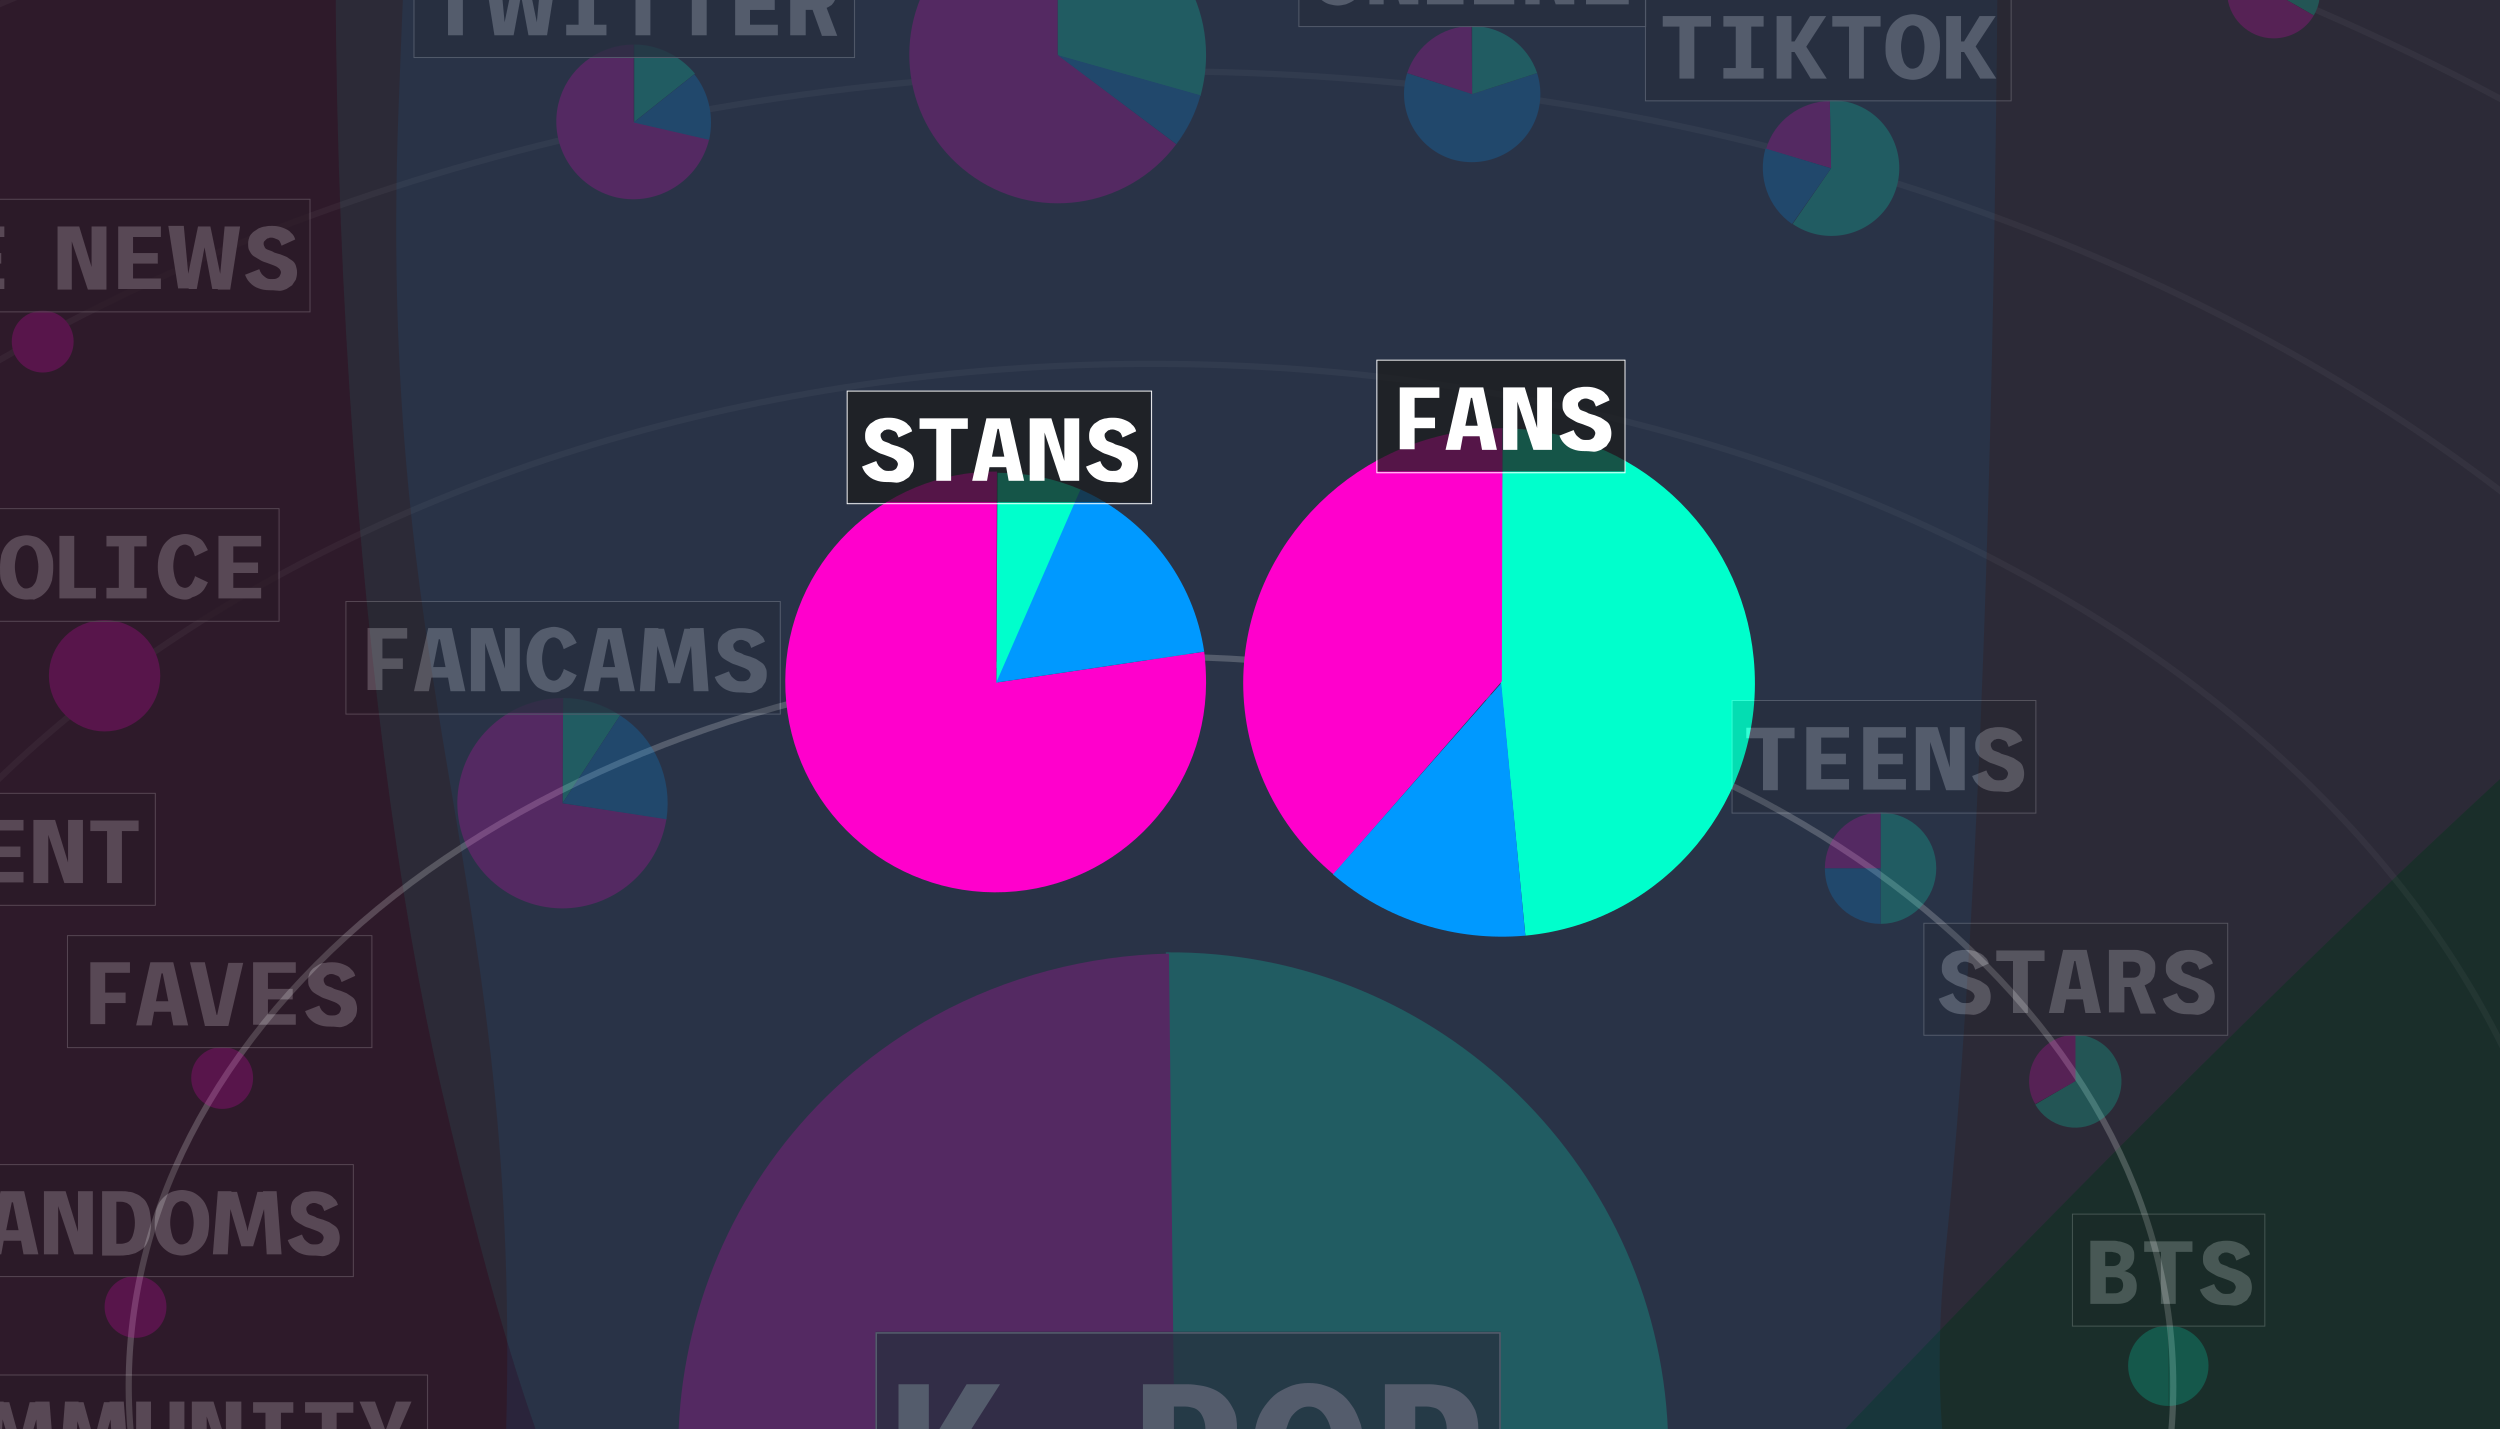 <?xml version="1.0" encoding="utf-8"?>
<!-- Generator: Adobe Illustrator 24.1.2, SVG Export Plug-In . SVG Version: 6.00 Build 0)  -->
<svg version="1.1" id="Livello_1" xmlns="http://www.w3.org/2000/svg" xmlns:xlink="http://www.w3.org/1999/xlink" x="0px" y="0px"
	 viewBox="0 0 404 231" style="enable-background:new 0 0 404 231;" xml:space="preserve">
<style type="text/css">
	.st0{clip-path:url(#SVGID_2_);}
	.st1{fill:#1C1C1C;}
	.st2{fill:#00FFCC;fill-opacity:8.000000e-02;}
	.st3{fill:#FF00CC;fill-opacity:8.000000e-02;}
	.st4{fill:#0099FF;fill-opacity:8.000000e-02;}
	.st5{opacity:0.2;}
	.st6{opacity:0.2;fill:none;stroke:#FFFFFF;enable-background:new    ;}
	.st7{fill:#00FFCC;}
	.st8{fill:#FF00CC;}
	.st9{fill:#1C1C1C;fill-opacity:0.75;}
	.st10{fill:#FFFFFF;}
	.st11{fill:none;stroke:#FFFFFF;stroke-width:0.15;}
	.st12{fill:#0099FF;}
	.st13{fill:none;stroke:#FFFFFF;stroke-width:0.25;}
</style>
<g>
	<defs>
		<rect id="SVGID_1_" width="404" height="231"/>
	</defs>
	<clipPath id="SVGID_2_">
		<use xlink:href="#SVGID_1_"  style="overflow:visible;"/>
	</clipPath>
	<g class="st0">
		<rect class="st1" width="404" height="231"/>
		<path class="st2" d="M934.5,145c11.2,102.4-63.9,189.5-101.6,239.7c-206.5,275.5-209.1,88.6-450.5,8
			c-257.5-86-278.5-77.4-311-216.5C43.6,56.7,34.9-277.5,161.9-317.3C404.9-393.3,900.6-165.8,934.5,145z"/>
		<path class="st3" d="M-530.1,150.2c-6.7,113.1,0,211.5,88.3,330.2c124.4,167.1,288.2,244.3,375.2,202.3
			c87-42,94-152.4,182.5-249.5c31-34,219.5-258.5,354.5-364.5c135-106,263-311.1-77-376C9.7-380.5-507.4-230.3-530.1,150.2z"/>
		<path class="st4" d="M238.4-308.8c-147.5-3.8-165,88.5-174,326.5c-3.8,101.2,23.2,127.4,16.5,233
			c-7.5,117.5-348.8,149-185.2,392.2C14.9,820,597.4,795.2,551.9,528.2c-39.3-230.5-254.5-159.5-237.5-326
			c10.3-101.2,8.5-269,8.5-325.5C322.9-179.8,335.9-306.2,238.4-308.8z"/>
		<g class="st5">
			<path class="st6" d="M881.5,224c0,137.1-77.8,261.2-203.6,351.1C552,665,378.1,720.6,186,720.6c-192.1,0-366-55.6-491.8-145.5
				c-125.8-89.9-203.6-214-203.6-351.1c0-137.1,77.8-261.2,203.6-351.1C-179.9-216.9-6-272.6,186-272.6
				c192.1,0,366,55.6,491.8,145.5C803.7-37.2,881.5,87,881.5,224z"/>
		</g>
		<g class="st5">
			<path class="st6" d="M815.2,224c0,124-70.4,236.3-184.2,317.6C517.1,623,359.8,673.3,186,673.3C12.3,673.3-145,623-258.9,541.6
				C-372.7,460.3-443.1,348-443.1,224c0-124,70.4-236.3,184.2-317.6C-145-174.9,12.3-225.2,186-225.2
				c173.8,0,331.1,50.3,444.9,131.6C744.8-12.3,815.2,100,815.2,224z"/>
		</g>
		<g class="st5">
			<path class="st6" d="M748.9,224c0,110.9-62.9,211.4-164.8,284.1C482.3,580.9,341.5,625.9,186,625.9s-296.2-45-398.1-117.8
				S-376.8,334.9-376.8,224c0-110.9,62.9-211.4,164.8-284.1C-110.2-132.9,30.6-177.9,186-177.9s296.2,45,398.1,117.8
				C686,12.7,748.9,113.1,748.9,224z"/>
		</g>
		<g class="st5">
			<path class="st6" d="M682.6,224c0,97.8-55.5,186.5-145.4,250.7c-89.9,64.2-214,103.9-351.2,103.9
				c-137.2,0-261.3-39.7-351.2-103.9C-255,410.5-310.5,321.9-310.5,224c0-97.8,55.5-186.5,145.4-250.7
				c89.9-64.2,214-103.9,351.2-103.9c137.2,0,261.3,39.7,351.2,103.9C627.1,37.6,682.6,126.2,682.6,224z"/>
		</g>
		<g class="st5">
			<path class="st6" d="M616.3,224c0,84.8-48.1,161.6-126,217.2c-77.9,55.6-185.5,90-304.3,90c-118.9,0-226.5-34.4-304.3-90
				c-77.9-55.6-126-132.4-126-217.2c0-84.8,48.1-161.6,126-217.2c77.9-55.6,185.5-90,304.3-90c118.9,0,226.5,34.4,304.3,90
				C568.2,62.5,616.3,139.3,616.3,224z"/>
		</g>
		<g class="st5">
			<path class="st6" d="M550.1,224c0,71.7-40.7,136.7-106.6,183.7c-65.9,47.1-156.9,76.2-257.5,76.2c-100.6,0-191.6-29.1-257.5-76.2
				C-137.3,360.7-178,295.7-178,224c0-71.7,40.7-136.7,106.6-183.7C-5.6-6.7,85.5-35.8,186-35.8c100.6,0,191.6,29.1,257.5,76.2
				C509.4,87.4,550.1,152.3,550.1,224z"/>
			<path class="st7" d="M373.9,2.5c2.1-3.6,0.8-8.2-2.7-10.2c-1.1-0.7-2.4-1-3.7-1v7.5L373.9,2.5z"/>
			<path class="st8" d="M367.4-8.8c-4.1,0-7.5,3.4-7.5,7.5c0,4.1,3.4,7.5,7.5,7.5c2.7,0,5.2-1.4,6.5-3.7l-6.5-3.7V-8.8z"/>
		</g>
		<g class="st5">
			<path class="st6" d="M483.8,224c0,58.6-33.3,111.7-87.1,150.2S268.3,436.6,186,436.6S29.3,412.7-24.6,374.3
				c-53.9-38.5-87.1-91.6-87.1-150.2c0-58.6,33.3-111.7,87.1-150.2C29.3,35.3,103.8,11.5,186,11.5s156.7,23.8,210.6,62.3
				C450.5,112.3,483.8,165.4,483.8,224z"/>
			<path class="st8" d="M6.9,60.2c2.8,0,5-2.2,5-5c0-2.8-2.2-5-5-5c-2.8,0-5,2.2-5,5C1.9,58,4.2,60.2,6.9,60.2z"/>
			<g>
				<rect x="-36.1" y="32.2" class="st9" width="86" height="18"/>
				<path class="st10" d="M-32.7,46.7V36.6h6.4v1.7h-4v3.2h3.3v1.7h-3.3v3.4H-32.7z M-16.9,46.7h-2.4l-0.4-2.2h-2.7l-0.4,2.2h-2.4
					l2.3-10.2h3.8L-16.9,46.7z M-21.2,38.3l-0.9,4.5h2l-0.9-4.5H-21.2z M-15.7,46.7V36.6h2.4v4.1h0.5l2.5-4.1h2.6l-3.5,5.4v-0.8
					l3.6,5.6h-2.6l-2.6-4.3h-0.5v4.3H-15.7z M-6.2,46.7V36.6h6.9v1.7h-4.5v2.6h4v1.7h-4V45h4.5v1.7H-6.2z M9.3,46.7V36.6h3.5
					l2.5,8.2h-0.5v-8.2h2.4v10.2h-3l-2.7-8.1h0.1v8.1H9.3z M19.1,46.7V36.6H26v1.7h-4.5v2.6h4v1.7h-4V45H26v1.7H19.1z M34.3,46.7
					l-1.3-7l-0.3-3.1H34l1.8,8.7l-0.4,1.4H34.3z M28.8,46.7l-1.6-10.2h2.5l0.8,8.6l0.2,1.5H28.8z M30.5,46.7l-0.3-1.4l1.8-8.7h1.3
					l-0.2,3.1l-1.3,7H30.5z M35.2,46.7l0.3-1.5l0.8-8.6h2.5l-1.6,10.2H35.2z M43.6,46.9c-0.7,0-1.3-0.1-1.8-0.3
					c-0.6-0.2-1-0.5-1.4-0.9c-0.4-0.4-0.6-0.8-0.8-1.3l2.3-0.9c0.1,0.3,0.2,0.5,0.4,0.8c0.2,0.2,0.4,0.4,0.7,0.6
					c0.3,0.2,0.6,0.2,0.9,0.2c0.3,0,0.6,0,0.8-0.1c0.2-0.1,0.4-0.2,0.5-0.4c0.1-0.2,0.2-0.4,0.2-0.6c0-0.2-0.1-0.3-0.2-0.5
					c-0.1-0.1-0.3-0.3-0.5-0.4c-0.2-0.1-0.4-0.2-0.7-0.3c-0.3-0.1-0.5-0.2-0.8-0.3c-0.4-0.1-0.9-0.3-1.2-0.5s-0.7-0.4-1-0.6
					c-0.3-0.2-0.5-0.5-0.7-0.9c-0.2-0.3-0.2-0.7-0.2-1.2c0-0.4,0.1-0.7,0.2-1c0.1-0.3,0.4-0.6,0.6-0.8c0.3-0.2,0.6-0.4,0.9-0.6
					c0.3-0.1,0.7-0.3,1.1-0.3c0.4-0.1,0.7-0.1,1.1-0.1c0.6,0,1.2,0.1,1.7,0.3c0.5,0.2,1,0.4,1.3,0.8c0.4,0.3,0.6,0.7,0.7,1.1l-2.2,1
					c-0.1-0.3-0.2-0.5-0.3-0.7c-0.1-0.2-0.3-0.3-0.6-0.4c-0.2-0.1-0.5-0.2-0.7-0.2c-0.2,0-0.4,0-0.5,0.1c-0.2,0-0.3,0.1-0.4,0.2
					c-0.1,0.1-0.2,0.2-0.3,0.3c-0.1,0.1-0.1,0.3-0.1,0.4c0,0.2,0.1,0.4,0.2,0.6c0.1,0.2,0.3,0.3,0.6,0.4c0.3,0.1,0.6,0.2,0.9,0.4
					c0.3,0.1,0.6,0.2,1,0.3c0.3,0.1,0.7,0.3,1,0.4c0.3,0.2,0.6,0.4,0.9,0.6c0.3,0.2,0.5,0.5,0.6,0.8c0.1,0.3,0.2,0.7,0.2,1.1
					c0,0.5-0.1,0.9-0.2,1.2c-0.2,0.3-0.4,0.6-0.6,0.9c-0.3,0.2-0.6,0.4-0.9,0.6c-0.3,0.1-0.7,0.3-1.1,0.3
					C44.3,46.9,43.9,46.9,43.6,46.9z"/>
				<rect x="-36.1" y="32.2" class="st11" width="86.2" height="18.2"/>
			</g>
			<path class="st7" d="M102.5,7.2c3.8,0,7.4,1.8,9.8,4.7l-9.8,7.8L102.5,7.2z"/>
			<path class="st8" d="M114.6,22.5c-1.6,6.7-8.3,10.9-15,9.4c-6.7-1.6-10.9-8.3-9.4-15c1.3-5.7,6.4-9.7,12.2-9.7l0,12.5L114.6,22.5
				z"/>
			<path class="st12" d="M112.2,12c2.4,3,3.2,6.9,2.4,10.6l-12.2-2.8L112.2,12z"/>
			<g>
				<rect x="66.9" y="-8.8" class="st9" width="71" height="18"/>
				<path class="st10" d="M72.4,5.7v-8.4h-2.7v-1.7h7.8v1.7h-2.7v8.4H72.4z M85.4,5.7l-1.3-7l-0.3-3.1h1.3l1.8,8.7l-0.4,1.4H85.4z
					 M79.9,5.7L78.3-4.4h2.5l0.8,8.6l0.2,1.5H79.9z M81.7,5.7l-0.3-1.4l1.8-8.7h1.3l-0.2,3.1l-1.3,7H81.7z M86.4,5.7l0.3-1.5
					l0.8-8.6H90L88.4,5.7H86.4z M91.5,5.7V4h2v-6.7h-2v-1.7H98v1.7h-2V4h2v1.7H91.5z M102.7,5.7v-8.4H100v-1.7h7.8v1.7h-2.7v8.4
					H102.7z M111.8,5.7v-8.4h-2.7v-1.7h7.8v1.7h-2.7v8.4H111.8z M118.8,5.7V-4.4h6.9v1.7h-4.5v2.6h4v1.7h-4V4h4.5v1.7H118.8z
					 M127.7,5.7V-4.4h4.1c0.3,0,0.6,0,0.9,0.1c0.3,0.1,0.6,0.1,0.9,0.3c0.3,0.1,0.6,0.3,0.8,0.5c0.2,0.2,0.4,0.5,0.6,0.8
					c0.1,0.3,0.2,0.8,0.2,1.2c0,0.5-0.1,1-0.2,1.4c-0.2,0.4-0.4,0.7-0.6,0.9c-0.3,0.2-0.6,0.4-0.9,0.5c-0.3,0.1-0.6,0.2-0.9,0.2
					c-0.3,0-0.6,0.1-0.8,0.1h-1.6v4.1H127.7z M132.8,5.7L131.1,1l2.3-0.2l1.9,5H132.8z M130.1,0h1.2c0.3,0,0.6,0,0.8-0.1
					c0.2-0.1,0.4-0.2,0.5-0.4c0.1-0.2,0.2-0.5,0.2-0.8c0-0.3-0.1-0.6-0.2-0.8c-0.1-0.2-0.3-0.3-0.6-0.4c-0.2-0.1-0.5-0.1-0.8-0.1
					h-1.2V0z"/>
				<rect x="66.9" y="-8.8" class="st11" width="71.2" height="18.1"/>
			</g>
			<path class="st12" d="M237.9,15.2l10.5-3.4c0.7,2.2,0.7,4.6,0,6.8c-1.9,5.8-8.1,8.9-13.9,7.1c-5.8-1.9-8.9-8.1-7.1-13.9
				L237.9,15.2z"/>
			<path class="st7" d="M237.9,15.2l0-11c4.7,0,9,3.1,10.5,7.6L237.9,15.2z"/>
			<path class="st8" d="M237.9,15.2l-10.5-3.4c1.5-4.5,5.7-7.6,10.4-7.6L237.9,15.2z"/>
			<g>
				<rect x="209.9" y="-13.8" class="st9" width="56" height="18"/>
				<path class="st10" d="M216.2,0.9c-0.4,0-0.9-0.1-1.3-0.2c-0.4-0.1-0.8-0.3-1.2-0.6c-0.4-0.3-0.7-0.6-1-1
					c-0.3-0.4-0.5-0.9-0.7-1.5c-0.2-0.6-0.2-1.2-0.2-2c0-0.7,0.1-1.4,0.2-2c0.2-0.6,0.4-1.1,0.7-1.5c0.3-0.4,0.6-0.7,1-1
					c0.4-0.3,0.8-0.5,1.2-0.6c0.4-0.1,0.9-0.2,1.3-0.2c0.4,0,0.9,0.1,1.3,0.2c0.4,0.1,0.8,0.3,1.2,0.6c0.4,0.3,0.7,0.6,1,1
					c0.3,0.4,0.5,0.9,0.7,1.5c0.2,0.6,0.2,1.2,0.2,2c0,0.7-0.1,1.4-0.2,2c-0.2,0.6-0.4,1.1-0.7,1.5c-0.3,0.4-0.6,0.7-1,1
					c-0.4,0.3-0.8,0.4-1.2,0.6C217,0.8,216.6,0.9,216.2,0.9z M216.2-0.9c0.2,0,0.5-0.1,0.7-0.2c0.2-0.1,0.4-0.3,0.6-0.6
					c0.2-0.3,0.3-0.6,0.4-1.1c0.1-0.4,0.2-1,0.2-1.6c0-0.6-0.1-1.1-0.2-1.6c-0.1-0.4-0.2-0.8-0.4-1.1c-0.2-0.3-0.4-0.5-0.6-0.6
					c-0.2-0.1-0.5-0.2-0.7-0.2c-0.3,0-0.5,0.1-0.7,0.2c-0.2,0.1-0.4,0.3-0.6,0.6c-0.2,0.3-0.3,0.6-0.4,1.1c-0.1,0.4-0.2,1-0.2,1.6
					c0,0.6,0.1,1.1,0.2,1.6c0.1,0.4,0.2,0.8,0.4,1.1c0.2,0.3,0.4,0.5,0.6,0.6C215.7-0.9,215.9-0.9,216.2-0.9z M221.3,0.7V-9.4h3.5
					l2.5,8.2h-0.5v-8.2h2.4V0.7h-3l-2.7-8.1h0.1v8.1H221.3z M230.6,0.7V-9.4h2.4V-1h3.5v1.7H230.6z M238.2,0.7V-1h2v-6.7h-2v-1.7
					h6.5v1.7h-2V-1h2v1.7H238.2z M246.5,0.7V-9.4h3.5l2.5,8.2h-0.5v-8.2h2.4V0.7h-3l-2.7-8.1h0.1v8.1H246.5z M256.3,0.7V-9.4h6.9
					v1.7h-4.5v2.6h4v1.7h-4V-1h4.5v1.7H256.3z"/>
				<rect x="209.9" y="-13.8" class="st11" width="56.1" height="18.1"/>
			</g>
			<path class="st7" d="M170.9-15.1c13.3,0,24,10.7,24,24c0,2.2-0.3,4.4-0.9,6.6l-23.1-6.5L170.9-15.1z"/>
			<path class="st8" d="M190.1,23.3c-8,10.6-23,12.7-33.6,4.7c-10.6-8-12.7-23-4.7-33.6c4.5-6,11.6-9.5,19.1-9.6l0,24L190.1,23.3z"
				/>
			<path class="st12" d="M194,15.4c-0.8,2.9-2.1,5.5-3.9,7.9L170.9,8.9L194,15.4z"/>
			<path class="st7" d="M295.9,27.2l-0.2-11c2.3-0.1,4.6,0.6,6.5,1.9c5,3.5,6.2,10.3,2.8,15.3c-3.5,5-10.3,6.2-15.3,2.8L295.9,27.2z
				"/>
			<path class="st8" d="M295.9,27.2l-10.5-3.1c1.3-4.6,5.6-7.7,10.3-7.8L295.9,27.2z"/>
			<path class="st12" d="M295.9,27.2l-6.3,9c-3.9-2.7-5.6-7.6-4.3-12.2L295.9,27.2z"/>
			<g>
				<rect x="265.9" y="-1.8" class="st9" width="59" height="18"/>
				<path class="st10" d="M271.4,12.7V4.3h-2.7V2.6h7.8v1.7h-2.7v8.4H271.4z M278.5,12.7V11h2V4.3h-2V2.6h6.5v1.7h-2V11h2v1.7H278.5
					z M287.1,12.7V2.6h2.4v4.1h0.5l2.5-4.1h2.6l-3.5,5.4V7.1l3.6,5.6h-2.6L290,8.4h-0.5v4.3H287.1z M298.8,12.7V4.3h-2.7V2.6h7.8
					v1.7h-2.7v8.4H298.8z M309.1,12.9c-0.4,0-0.9-0.1-1.3-0.2c-0.4-0.1-0.8-0.3-1.2-0.6c-0.4-0.3-0.7-0.6-1-1
					c-0.3-0.4-0.5-0.9-0.7-1.5c-0.2-0.6-0.2-1.2-0.2-2c0-0.7,0.1-1.4,0.2-2c0.2-0.6,0.4-1.1,0.7-1.5c0.3-0.4,0.6-0.7,1-1
					c0.4-0.3,0.8-0.5,1.2-0.6c0.4-0.1,0.9-0.2,1.3-0.2c0.4,0,0.9,0.1,1.3,0.2c0.4,0.1,0.8,0.3,1.2,0.6c0.4,0.3,0.7,0.6,1,1
					c0.3,0.4,0.5,0.9,0.7,1.5c0.2,0.6,0.2,1.2,0.2,2c0,0.7-0.1,1.4-0.2,2c-0.2,0.6-0.4,1.1-0.7,1.5c-0.3,0.4-0.6,0.7-1,1
					c-0.4,0.3-0.8,0.4-1.2,0.6C310,12.8,309.6,12.9,309.1,12.9z M309.1,11.1c0.2,0,0.5-0.1,0.7-0.2c0.2-0.1,0.4-0.3,0.6-0.6
					c0.2-0.3,0.3-0.6,0.4-1.1c0.1-0.4,0.2-1,0.2-1.6c0-0.6-0.1-1.1-0.2-1.6c-0.1-0.4-0.2-0.8-0.4-1.1c-0.2-0.3-0.4-0.5-0.6-0.6
					c-0.2-0.1-0.5-0.2-0.7-0.2c-0.3,0-0.5,0.1-0.7,0.2c-0.2,0.1-0.4,0.3-0.6,0.6c-0.2,0.3-0.3,0.6-0.4,1.1c-0.1,0.4-0.2,1-0.2,1.6
					c0,0.6,0.1,1.1,0.2,1.6c0.1,0.4,0.2,0.8,0.4,1.1c0.2,0.3,0.4,0.5,0.6,0.6C308.6,11.1,308.9,11.1,309.1,11.1z M314.5,12.7V2.6
					h2.4v4.1h0.5l2.5-4.1h2.6L319,7.9V7.1l3.6,5.6H320l-2.6-4.3h-0.5v4.3H314.5z"/>
				<rect x="265.9" y="-1.8" class="st11" width="59.1" height="18.1"/>
			</g>
		</g>
		<g class="st5">
			<path class="st6" d="M417.5,224c0,45.6-25.8,86.8-67.7,116.8c-41.9,29.9-99.8,48.4-163.7,48.4S64.2,370.7,22.3,340.8
				c-41.9-29.9-67.7-71.2-67.7-116.8c0-45.6,25.8-86.8,67.7-116.8C64.2,77.4,122.1,58.8,186,58.8s121.9,18.5,163.7,48.4
				C391.7,137.2,417.5,178.5,417.5,224z"/>
			<path class="st8" d="M16.9,118.2c5,0,9-4,9-9c0-5-4-9-9-9c-5,0-9,4-9,9C7.9,114.2,12,118.2,16.9,118.2z"/>
			<g>
				<rect x="-11.1" y="82.2" class="st9" width="56" height="18"/>
				<path class="st10" d="M-8.3,96.7V86.6h3.6c0.3,0,0.6,0,0.9,0.1c0.3,0.1,0.7,0.2,1,0.3c0.3,0.1,0.6,0.4,0.9,0.6
					c0.3,0.3,0.5,0.6,0.7,1C-1.1,89-1,89.5-1,90.1c0,0.6-0.1,1.1-0.3,1.5c-0.2,0.4-0.4,0.8-0.7,1c-0.3,0.3-0.6,0.5-0.9,0.6
					c-0.3,0.2-0.7,0.3-1,0.3c-0.3,0.1-0.6,0.1-0.9,0.1h-1.2v3H-8.3z M-5.9,92H-5c0.2,0,0.4,0,0.6-0.1c0.2-0.1,0.4-0.2,0.5-0.3
					c0.1-0.1,0.3-0.3,0.3-0.6c0.1-0.2,0.1-0.5,0.1-0.9c0-0.3,0-0.6-0.1-0.8c-0.1-0.2-0.2-0.4-0.3-0.6c-0.1-0.1-0.3-0.2-0.5-0.3
					c-0.2-0.1-0.4-0.1-0.6-0.1h-0.9V92z M4.3,96.9c-0.4,0-0.9-0.1-1.3-0.2c-0.4-0.1-0.8-0.3-1.2-0.6c-0.4-0.3-0.7-0.6-1-1
					c-0.3-0.4-0.5-0.9-0.7-1.5C0,93.1,0,92.4,0,91.7c0-0.7,0.1-1.4,0.2-2c0.2-0.6,0.4-1.1,0.7-1.5c0.3-0.4,0.6-0.7,1-1
					C2.2,87,2.6,86.8,3,86.7c0.4-0.1,0.9-0.2,1.3-0.2c0.4,0,0.9,0.1,1.3,0.2C6,86.8,6.4,87,6.7,87.3c0.4,0.3,0.7,0.6,1,1
					c0.3,0.4,0.5,0.9,0.7,1.5c0.2,0.6,0.2,1.2,0.2,2c0,0.7-0.1,1.4-0.2,2c-0.2,0.6-0.4,1.1-0.7,1.5c-0.3,0.4-0.6,0.7-1,1
					c-0.4,0.3-0.8,0.4-1.2,0.6C5.1,96.8,4.7,96.9,4.3,96.9z M4.3,95.1c0.2,0,0.5-0.1,0.7-0.2c0.2-0.1,0.4-0.3,0.6-0.6
					c0.2-0.3,0.3-0.6,0.4-1.1c0.1-0.4,0.2-1,0.2-1.6c0-0.6-0.1-1.1-0.2-1.6c-0.1-0.4-0.2-0.8-0.4-1.1c-0.2-0.3-0.4-0.5-0.6-0.6
					c-0.2-0.1-0.5-0.2-0.7-0.2c-0.3,0-0.5,0.1-0.7,0.2c-0.2,0.1-0.4,0.3-0.6,0.6c-0.2,0.3-0.3,0.6-0.4,1.1c-0.1,0.4-0.2,1-0.2,1.6
					c0,0.6,0.1,1.1,0.2,1.6c0.1,0.4,0.2,0.8,0.4,1.1c0.2,0.3,0.4,0.5,0.6,0.6C3.8,95.1,4,95.1,4.3,95.1z M9.6,96.7V86.6H12V95h3.5
					v1.7H9.6z M17.2,96.7V95h2v-6.7h-2v-1.7h6.5v1.7h-2V95h2v1.7H17.2z M29.9,96.9c-0.4,0-0.8-0.1-1.2-0.2c-0.4-0.1-0.8-0.3-1.2-0.5
					c-0.4-0.2-0.7-0.6-1-1c-0.3-0.4-0.5-0.9-0.7-1.5c-0.2-0.6-0.3-1.3-0.3-2.1s0.1-1.5,0.3-2.1c0.2-0.6,0.4-1.1,0.7-1.5
					c0.3-0.4,0.6-0.7,1-1s0.8-0.4,1.2-0.5c0.4-0.1,0.8-0.2,1.2-0.2c0.4,0,0.9,0.1,1.2,0.2c0.4,0.1,0.7,0.3,1.1,0.5s0.6,0.5,0.8,0.8
					c0.2,0.3,0.4,0.7,0.6,1.1l-2.1,1c-0.1-0.2-0.1-0.4-0.2-0.6c-0.1-0.2-0.2-0.4-0.3-0.6c-0.1-0.2-0.3-0.4-0.5-0.5
					c-0.2-0.1-0.4-0.2-0.6-0.2c-0.3,0-0.5,0.1-0.7,0.2c-0.2,0.1-0.4,0.3-0.6,0.6c-0.2,0.3-0.3,0.6-0.4,1.1c-0.1,0.4-0.2,1-0.2,1.6
					s0.1,1.1,0.2,1.6c0.1,0.4,0.3,0.8,0.4,1.1c0.2,0.3,0.4,0.5,0.6,0.6c0.2,0.1,0.5,0.2,0.7,0.2c0.2,0,0.5-0.1,0.6-0.2
					c0.2-0.1,0.3-0.3,0.5-0.5c0.1-0.2,0.2-0.4,0.3-0.6s0.2-0.4,0.2-0.6l2.1,1c-0.2,0.4-0.4,0.8-0.6,1.1c-0.2,0.3-0.5,0.6-0.8,0.8
					c-0.3,0.2-0.7,0.4-1.1,0.5C30.7,96.8,30.3,96.9,29.9,96.9z M35.3,96.7V86.6h6.9v1.7h-4.5v2.6h4v1.7h-4V95h4.5v1.7H35.3z"/>
				<rect x="-11.1" y="82.2" class="st11" width="56.2" height="18.2"/>
			</g>
			<g>
				<rect x="-73.1" y="128.2" class="st9" width="98" height="18"/>
				<path class="st10" d="M-70.4,142.7v-10.2h3.2c0.4,0,0.7,0,1.1,0.1c0.4,0,0.7,0.1,1.1,0.3c0.3,0.1,0.7,0.3,1,0.6
					c0.3,0.2,0.6,0.5,0.8,0.9c0.2,0.4,0.4,0.8,0.5,1.4c0.1,0.5,0.2,1.2,0.2,1.9c0,0.7-0.1,1.4-0.2,1.9c-0.1,0.5-0.3,1-0.5,1.4
					c-0.2,0.4-0.5,0.7-0.8,0.9c-0.3,0.2-0.6,0.4-1,0.6c-0.3,0.1-0.7,0.2-1.1,0.3c-0.4,0-0.7,0.1-1.1,0.1H-70.4z M-68,141h0.7
					c0.4,0,0.7-0.1,1-0.2c0.3-0.1,0.5-0.3,0.7-0.6c0.2-0.3,0.3-0.6,0.4-1c0.1-0.4,0.2-0.9,0.2-1.6c0-0.6-0.1-1.1-0.2-1.6
					c-0.1-0.4-0.3-0.8-0.4-1c-0.2-0.3-0.4-0.4-0.7-0.6c-0.3-0.1-0.6-0.2-1-0.2H-68V141z M-60.9,142.7v-10.2h6.9v1.7h-4.5v2.6h4v1.7
					h-4v2.4h4.5v1.7H-60.9z M-51.9,142.7v-10.2h3.6c0.3,0,0.6,0,0.9,0.1c0.3,0.1,0.7,0.2,1,0.3s0.6,0.4,0.9,0.6
					c0.3,0.3,0.5,0.6,0.7,1c0.2,0.4,0.3,0.9,0.3,1.5c0,0.6-0.1,1.1-0.3,1.5c-0.2,0.4-0.4,0.8-0.7,1c-0.3,0.3-0.6,0.5-0.9,0.6
					s-0.7,0.3-1,0.3c-0.3,0.1-0.6,0.1-0.9,0.1h-1.2v3H-51.9z M-49.5,138h0.9c0.2,0,0.4,0,0.6-0.1c0.2-0.1,0.4-0.2,0.5-0.3
					c0.1-0.1,0.3-0.3,0.3-0.6c0.1-0.2,0.1-0.5,0.1-0.9c0-0.3,0-0.6-0.1-0.8c-0.1-0.2-0.2-0.4-0.3-0.6c-0.1-0.1-0.3-0.2-0.5-0.3
					c-0.2-0.1-0.4-0.1-0.6-0.1h-0.9V138z M-35,142.7h-2.4l-0.4-2.2h-2.7l-0.4,2.2h-2.4l2.3-10.2h3.8L-35,142.7z M-39.3,134.3
					l-0.9,4.5h2l-0.9-4.5H-39.3z M-33.7,142.7v-10.2h4.1c0.3,0,0.6,0,0.9,0.1c0.3,0.1,0.6,0.1,0.9,0.3c0.3,0.1,0.6,0.3,0.8,0.5
					c0.2,0.2,0.4,0.5,0.6,0.8c0.1,0.3,0.2,0.8,0.2,1.2c0,0.5-0.1,1-0.2,1.4c-0.2,0.4-0.4,0.7-0.6,0.9c-0.3,0.2-0.6,0.4-0.9,0.5
					c-0.3,0.1-0.6,0.2-0.9,0.2c-0.3,0-0.6,0.1-0.8,0.1h-1.6v4.1H-33.7z M-28.5,142.7l-1.8-4.7l2.3-0.2l2,5H-28.5z M-31.3,137h1.2
					c0.3,0,0.6,0,0.8-0.1c0.2-0.1,0.4-0.2,0.5-0.4c0.1-0.2,0.2-0.5,0.2-0.8c0-0.3-0.1-0.6-0.2-0.8c-0.1-0.2-0.3-0.3-0.6-0.4
					c-0.2-0.1-0.5-0.1-0.8-0.1h-1.2V137z M-22.1,142.7v-8.4h-2.7v-1.7h7.8v1.7h-2.7v8.4H-22.1z M-10.8,141.4l0.5-3l1.5-5.8h1.3l0,2
					l-2,6.8H-10.8z M-15.9,142.7l0.8-10.2h2.2l-0.6,10.2H-15.9z M-11.3,141.4l-2-6.8l0-2h1.3l1.6,5.8l0.5,3H-11.3z M-7.2,142.7
					l-0.6-10.2h2.2l0.8,10.2H-7.2z M-3.1,142.7v-10.2h6.9v1.7h-4.5v2.6h4v1.7h-4v2.4h4.5v1.7H-3.1z M5.4,142.7v-10.2h3.5l2.5,8.2H11
					v-8.2h2.4v10.2h-3l-2.7-8.1h0.1v8.1H5.4z M17.3,142.7v-8.4h-2.7v-1.7h7.8v1.7h-2.7v8.4H17.3z"/>
				<rect x="-73.1" y="128.2" class="st11" width="98.2" height="18.1"/>
			</g>
		</g>
		<path class="st6" d="M351.2,224c0,32.5-18.4,61.9-48.3,83.3c-29.9,21.4-71.2,34.6-116.9,34.6s-87-13.2-116.9-34.6
			C39.3,286,20.8,256.5,20.8,224c0-32.5,18.4-61.9,48.3-83.3c29.9-21.3,71.2-34.6,116.9-34.6s87,13.2,116.9,34.6
			C332.8,162.1,351.2,191.6,351.2,224z"/>
		<g class="st5">
			<path class="st7" d="M188.4,153.9c44.2-0.4,80.5,35.1,81.2,79.5c0.1,10.5-1.8,21-5.7,30.8l-74.4-30L188.4,153.9z"/>
			<path class="st8" d="M228.3,304.3c-38.8,21.3-87.5,7.3-108.8-31.5c-21.3-38.7-7.1-87.4,31.7-108.7c11.5-6.3,24.5-9.7,37.7-10
				l0.9,80.1L228.3,304.3z"/>
			<g>
				<rect x="141.5" y="215.2" class="st9" width="101" height="37"/>
				<path class="st10" d="M145.2,244.7v-21h4.9v8.4h1l5.1-8.4h5.4l-7.1,11.1v-1.7l7.4,11.7h-5.4l-5.3-9h-1v9H145.2z M167.7,237.6
					v-3.9h9.7v3.9H167.7z M184.7,244.7v-21h7.4c0.6,0,1.2,0.1,1.9,0.2c0.7,0.1,1.4,0.3,2.1,0.6s1.3,0.7,1.9,1.3
					c0.6,0.6,1,1.3,1.4,2.1c0.4,0.8,0.5,1.9,0.5,3.1s-0.2,2.3-0.5,3.1c-0.3,0.9-0.8,1.6-1.4,2.1c-0.6,0.6-1.2,1-1.9,1.3
					c-0.7,0.3-1.4,0.5-2.1,0.7c-0.7,0.1-1.3,0.2-1.9,0.2h-2.4v6.2H184.7z M189.7,234.9h1.9c0.4,0,0.8-0.1,1.2-0.2
					c0.4-0.1,0.7-0.4,1-0.6c0.3-0.3,0.5-0.7,0.7-1.2c0.2-0.5,0.3-1.1,0.3-1.8c0-0.7-0.1-1.3-0.3-1.8c-0.2-0.5-0.4-0.9-0.7-1.2
					c-0.3-0.3-0.6-0.5-1-0.6c-0.4-0.1-0.8-0.2-1.2-0.2h-1.9V234.9z M211.5,245.1c-0.9,0-1.8-0.1-2.7-0.4c-0.9-0.3-1.7-0.6-2.4-1.2
					c-0.8-0.5-1.4-1.2-2-2.1c-0.6-0.9-1-1.9-1.4-3c-0.3-1.2-0.5-2.6-0.5-4.1c0-1.5,0.2-2.9,0.5-4.1c0.3-1.2,0.8-2.2,1.4-3
					c0.6-0.8,1.2-1.5,2-2.1c0.8-0.5,1.6-0.9,2.4-1.2c0.9-0.3,1.8-0.4,2.7-0.4c0.9,0,1.8,0.1,2.6,0.4c0.9,0.3,1.7,0.6,2.4,1.2
					c0.8,0.5,1.4,1.2,2,2.1c0.6,0.8,1,1.9,1.4,3c0.3,1.2,0.5,2.5,0.5,4.1c0,1.6-0.2,2.9-0.5,4.1c-0.3,1.2-0.8,2.2-1.4,3
					c-0.6,0.8-1.2,1.5-2,2.1c-0.8,0.5-1.6,0.9-2.4,1.2C213.2,244.9,212.4,245.1,211.5,245.1z M211.5,241.4c0.5,0,1-0.1,1.5-0.4
					c0.5-0.3,0.9-0.7,1.2-1.2c0.4-0.6,0.7-1.3,0.9-2.2c0.2-0.9,0.3-2,0.3-3.3c0-1.3-0.1-2.3-0.3-3.2c-0.2-0.9-0.5-1.6-0.9-2.2
					c-0.4-0.6-0.8-1-1.2-1.2c-0.5-0.3-1-0.4-1.5-0.4c-0.5,0-1,0.1-1.5,0.4c-0.5,0.3-0.9,0.7-1.3,1.2c-0.4,0.6-0.6,1.3-0.9,2.2
					c-0.2,0.9-0.3,2-0.3,3.2c0,1.3,0.1,2.4,0.3,3.3c0.2,0.9,0.5,1.6,0.9,2.2c0.4,0.6,0.8,1,1.3,1.2
					C210.4,241.3,210.9,241.4,211.5,241.4z M223.8,244.7v-21h7.3c0.6,0,1.2,0.1,1.9,0.2c0.7,0.1,1.4,0.3,2.1,0.6s1.3,0.7,1.9,1.3
					c0.6,0.6,1,1.3,1.4,2.1c0.3,0.8,0.5,1.9,0.5,3.1s-0.2,2.3-0.5,3.1c-0.4,0.9-0.8,1.6-1.4,2.1c-0.6,0.6-1.2,1-1.9,1.3
					c-0.7,0.3-1.4,0.5-2.1,0.7c-0.7,0.1-1.3,0.2-1.9,0.2h-2.4v6.2H223.8z M228.7,234.9h1.9c0.4,0,0.8-0.1,1.2-0.2
					c0.4-0.1,0.7-0.4,1-0.6c0.3-0.3,0.5-0.7,0.7-1.2c0.2-0.5,0.3-1.1,0.3-1.8c0-0.7-0.1-1.3-0.3-1.8c-0.2-0.5-0.4-0.9-0.7-1.2
					c-0.3-0.3-0.6-0.5-1-0.6c-0.4-0.1-0.8-0.2-1.2-0.2h-1.9V234.9z"/>
				<rect x="141.6" y="215.4" class="st13" width="100.8" height="36.8"/>
			</g>
		</g>
		<g class="st5">
			<path class="st7" d="M328.9,178.5c2.1,3.6,6.7,4.8,10.2,2.7c3.6-2.1,4.8-6.7,2.7-10.2c-1.3-2.3-3.8-3.8-6.5-3.8v7.5L328.9,178.5z
				"/>
			<path class="st8" d="M335.4,167.2c-4.1,0-7.5,3.4-7.5,7.5c0,1.3,0.3,2.6,1,3.7l6.5-3.7V167.2z"/>
			<g>
				<rect x="310.9" y="149.2" class="st9" width="49" height="18"/>
				<path class="st10" d="M317.3,163.9c-0.7,0-1.3-0.1-1.8-0.3c-0.6-0.2-1-0.5-1.4-0.9c-0.4-0.4-0.6-0.8-0.8-1.3l2.3-0.9
					c0.1,0.3,0.2,0.5,0.4,0.8c0.2,0.2,0.4,0.4,0.7,0.6c0.3,0.2,0.6,0.2,0.9,0.2c0.3,0,0.6,0,0.8-0.1c0.2-0.1,0.4-0.2,0.5-0.4
					c0.1-0.2,0.2-0.4,0.2-0.6c0-0.2-0.1-0.3-0.2-0.5c-0.1-0.1-0.3-0.3-0.5-0.4c-0.2-0.1-0.4-0.2-0.7-0.3c-0.3-0.1-0.5-0.2-0.8-0.3
					c-0.4-0.1-0.9-0.3-1.2-0.5c-0.4-0.2-0.7-0.4-1-0.6c-0.3-0.2-0.5-0.5-0.7-0.9c-0.2-0.3-0.2-0.7-0.2-1.2c0-0.4,0.1-0.7,0.2-1
					c0.1-0.3,0.4-0.6,0.6-0.8c0.3-0.2,0.6-0.4,0.9-0.6c0.3-0.1,0.7-0.3,1.1-0.3c0.4-0.1,0.7-0.1,1.1-0.1c0.6,0,1.2,0.1,1.7,0.3
					c0.5,0.2,1,0.4,1.3,0.8c0.4,0.3,0.6,0.7,0.7,1.1l-2.2,1c-0.1-0.3-0.2-0.5-0.3-0.7c-0.1-0.2-0.3-0.3-0.6-0.4
					c-0.2-0.1-0.5-0.2-0.7-0.2c-0.2,0-0.4,0-0.5,0.1c-0.2,0-0.3,0.1-0.4,0.2c-0.1,0.1-0.2,0.2-0.3,0.3c-0.1,0.1-0.1,0.3-0.1,0.4
					c0,0.2,0.1,0.4,0.2,0.6c0.1,0.2,0.3,0.3,0.6,0.4c0.3,0.1,0.6,0.2,0.9,0.4c0.3,0.1,0.6,0.2,1,0.3c0.3,0.1,0.7,0.3,1,0.4
					c0.3,0.2,0.6,0.4,0.9,0.6c0.3,0.2,0.5,0.5,0.6,0.8c0.1,0.3,0.2,0.7,0.2,1.1c0,0.5-0.1,0.9-0.2,1.2c-0.2,0.3-0.4,0.6-0.6,0.9
					c-0.3,0.2-0.6,0.4-0.9,0.6c-0.3,0.1-0.7,0.3-1.1,0.3C318.1,163.9,317.7,163.9,317.3,163.9z M325.3,163.7v-8.4h-2.7v-1.7h7.8v1.7
					h-2.7v8.4H325.3z M339.5,163.7H337l-0.4-2.2h-2.7l-0.4,2.2h-2.4l2.3-10.2h3.8L339.5,163.7z M335.2,155.3l-0.9,4.5h2l-0.9-4.5
					H335.2z M340.8,163.7v-10.2h4.1c0.3,0,0.6,0,0.9,0.1c0.3,0.1,0.6,0.1,0.9,0.3c0.3,0.1,0.6,0.3,0.8,0.5c0.2,0.2,0.4,0.5,0.6,0.8
					c0.2,0.3,0.2,0.8,0.2,1.2c0,0.5-0.1,1-0.2,1.4c-0.2,0.4-0.4,0.7-0.6,0.9c-0.3,0.2-0.6,0.4-0.9,0.5c-0.3,0.1-0.6,0.2-0.9,0.2
					c-0.3,0-0.6,0.1-0.8,0.1h-1.6v4.1H340.8z M345.9,163.7l-1.8-4.7l2.3-0.2l2,5H345.9z M343.2,158h1.2c0.3,0,0.6,0,0.8-0.1
					c0.2-0.1,0.4-0.2,0.5-0.4c0.1-0.2,0.2-0.5,0.2-0.8c0-0.3-0.1-0.6-0.2-0.8c-0.1-0.2-0.3-0.3-0.6-0.4c-0.2-0.1-0.5-0.1-0.8-0.1
					h-1.2V158z M353.5,163.9c-0.7,0-1.3-0.1-1.8-0.3c-0.6-0.2-1-0.5-1.4-0.9c-0.4-0.4-0.6-0.8-0.8-1.3l2.3-0.9
					c0.1,0.3,0.2,0.5,0.4,0.8c0.2,0.2,0.4,0.4,0.7,0.6c0.3,0.2,0.6,0.2,0.9,0.2c0.3,0,0.6,0,0.8-0.1c0.2-0.1,0.4-0.2,0.5-0.4
					c0.1-0.2,0.2-0.4,0.2-0.6c0-0.2-0.1-0.3-0.2-0.5c-0.1-0.1-0.3-0.3-0.5-0.4c-0.2-0.1-0.4-0.2-0.7-0.3c-0.3-0.1-0.5-0.2-0.8-0.3
					c-0.4-0.1-0.9-0.3-1.2-0.5c-0.4-0.2-0.7-0.4-1-0.6c-0.3-0.2-0.5-0.5-0.7-0.9c-0.2-0.3-0.2-0.7-0.2-1.2c0-0.4,0.1-0.7,0.2-1
					c0.1-0.3,0.4-0.6,0.6-0.8c0.3-0.2,0.6-0.4,0.9-0.6c0.3-0.1,0.7-0.3,1.1-0.3c0.4-0.1,0.7-0.1,1.1-0.1c0.6,0,1.2,0.1,1.7,0.3
					c0.5,0.2,1,0.4,1.3,0.8c0.4,0.3,0.6,0.7,0.7,1.1l-2.2,1c-0.1-0.3-0.2-0.5-0.3-0.7c-0.1-0.2-0.3-0.3-0.6-0.4
					c-0.2-0.1-0.5-0.2-0.7-0.2c-0.2,0-0.4,0-0.5,0.1c-0.2,0-0.3,0.1-0.4,0.2c-0.1,0.1-0.2,0.2-0.3,0.3c-0.1,0.1-0.1,0.3-0.1,0.4
					c0,0.2,0.1,0.4,0.2,0.6c0.1,0.2,0.3,0.3,0.6,0.4c0.3,0.1,0.6,0.2,0.9,0.4c0.3,0.1,0.6,0.2,1,0.3c0.3,0.1,0.7,0.3,1,0.4
					c0.3,0.2,0.6,0.4,0.9,0.6c0.3,0.2,0.5,0.5,0.6,0.8c0.1,0.3,0.2,0.7,0.2,1.1c0,0.5-0.1,0.9-0.2,1.2c-0.2,0.3-0.4,0.6-0.6,0.9
					c-0.3,0.2-0.6,0.4-0.9,0.6c-0.3,0.1-0.7,0.3-1.1,0.3C354.3,163.9,353.9,163.9,353.5,163.9z"/>
				<rect x="310.9" y="149.2" class="st11" width="49.1" height="18.1"/>
			</g>
		</g>
		<g class="st5">
			<path class="st8" d="M21.9,216.2c2.8,0,5-2.2,5-5c0-2.8-2.2-5-5-5s-5,2.2-5,5C16.9,214,19.2,216.2,21.9,216.2z"/>
			<g>
				<rect x="-13.1" y="188.2" class="st9" width="70" height="18"/>
				<path class="st10" d="M-9.6,202.7v-10.2h6.4v1.7h-4v3.2h3.3v1.7h-3.3v3.4H-9.6z M6.2,202.7H3.8l-0.4-2.2H0.6l-0.4,2.2h-2.4
					l2.3-10.2h3.8L6.2,202.7z M1.9,194.3L1,198.8h2l-0.9-4.5H1.9z M7.1,202.7v-10.2h3.5l2.5,8.2h-0.5v-8.2h2.4v10.2h-3l-2.7-8.1h0.1
					v8.1H7.1z M16.5,202.7v-10.2h3.2c0.4,0,0.7,0,1.1,0.1c0.4,0,0.7,0.1,1.1,0.3c0.3,0.1,0.7,0.3,1,0.6c0.3,0.2,0.6,0.5,0.8,0.9
					c0.2,0.4,0.4,0.8,0.5,1.4c0.1,0.5,0.2,1.2,0.2,1.9c0,0.7-0.1,1.4-0.2,1.9c-0.1,0.5-0.3,1-0.5,1.4c-0.2,0.4-0.5,0.7-0.8,0.9
					c-0.3,0.2-0.6,0.4-1,0.6c-0.3,0.1-0.7,0.2-1.1,0.3c-0.4,0-0.7,0.1-1.1,0.1H16.5z M18.8,201h0.7c0.4,0,0.7-0.1,1-0.2
					c0.3-0.1,0.5-0.3,0.7-0.6c0.2-0.3,0.3-0.6,0.4-1c0.1-0.4,0.2-0.9,0.2-1.6c0-0.6-0.1-1.1-0.2-1.6c-0.1-0.4-0.3-0.8-0.4-1
					c-0.2-0.3-0.4-0.4-0.7-0.6c-0.3-0.1-0.6-0.2-1-0.2h-0.7V201z M29.4,202.9c-0.4,0-0.9-0.1-1.3-0.2c-0.4-0.1-0.8-0.3-1.2-0.6
					c-0.4-0.3-0.7-0.6-1-1c-0.3-0.4-0.5-0.9-0.7-1.5c-0.2-0.6-0.2-1.2-0.2-2c0-0.7,0.1-1.4,0.2-2c0.2-0.6,0.4-1.1,0.7-1.5
					c0.3-0.4,0.6-0.7,1-1c0.4-0.3,0.8-0.5,1.2-0.6c0.4-0.1,0.9-0.2,1.3-0.2c0.4,0,0.9,0.1,1.3,0.2c0.4,0.1,0.8,0.3,1.2,0.6
					c0.4,0.3,0.7,0.6,1,1c0.3,0.4,0.5,0.9,0.7,1.5c0.2,0.6,0.2,1.2,0.2,2c0,0.7-0.1,1.4-0.2,2c-0.2,0.6-0.4,1.1-0.7,1.5
					c-0.3,0.4-0.6,0.7-1,1c-0.4,0.3-0.8,0.4-1.2,0.6C30.2,202.8,29.8,202.9,29.4,202.9z M29.4,201.1c0.2,0,0.5-0.1,0.7-0.2
					c0.2-0.1,0.4-0.3,0.6-0.6c0.2-0.3,0.3-0.6,0.4-1.1c0.1-0.4,0.2-1,0.2-1.6c0-0.6-0.1-1.1-0.2-1.6c-0.1-0.4-0.2-0.8-0.4-1.1
					c-0.2-0.3-0.4-0.5-0.6-0.6c-0.2-0.1-0.5-0.2-0.7-0.2c-0.3,0-0.5,0.1-0.7,0.2c-0.2,0.1-0.4,0.3-0.6,0.6c-0.2,0.3-0.3,0.6-0.4,1.1
					c-0.1,0.4-0.2,1-0.2,1.6c0,0.6,0.1,1.1,0.2,1.6c0.1,0.4,0.2,0.8,0.4,1.1c0.2,0.3,0.4,0.5,0.6,0.6
					C28.9,201.1,29.1,201.1,29.4,201.1z M39.6,201.4l0.5-3l1.5-5.8h1.3l0,2l-2,6.8H39.6z M34.4,202.7l0.8-10.2h2.2l-0.6,10.2H34.4z
					 M39,201.4l-2-6.8l0-2h1.3l1.6,5.8l0.5,3H39z M43.1,202.7l-0.6-10.2h2.2l0.8,10.2H43.1z M50.5,202.9c-0.7,0-1.3-0.1-1.8-0.3
					c-0.6-0.2-1-0.5-1.4-0.9c-0.4-0.4-0.6-0.8-0.8-1.3l2.3-0.9c0.1,0.3,0.2,0.5,0.4,0.8c0.2,0.2,0.4,0.4,0.7,0.6
					c0.3,0.2,0.6,0.2,0.9,0.2c0.3,0,0.6,0,0.8-0.1c0.2-0.1,0.4-0.2,0.5-0.4c0.1-0.2,0.2-0.4,0.2-0.6c0-0.2-0.1-0.3-0.2-0.5
					c-0.1-0.1-0.3-0.3-0.5-0.4c-0.2-0.1-0.4-0.2-0.7-0.3c-0.3-0.1-0.5-0.2-0.8-0.3c-0.4-0.1-0.9-0.3-1.2-0.5c-0.4-0.2-0.7-0.4-1-0.6
					c-0.3-0.2-0.5-0.5-0.7-0.9c-0.2-0.3-0.2-0.7-0.2-1.2c0-0.4,0.1-0.7,0.2-1c0.1-0.3,0.4-0.6,0.6-0.8c0.3-0.2,0.6-0.4,0.9-0.6
					s0.7-0.3,1.1-0.3c0.4-0.1,0.7-0.1,1.1-0.1c0.6,0,1.2,0.1,1.7,0.3c0.5,0.2,1,0.4,1.3,0.8c0.4,0.3,0.6,0.7,0.7,1.1l-2.2,1
					c-0.1-0.3-0.2-0.5-0.3-0.7c-0.1-0.2-0.3-0.3-0.6-0.4c-0.2-0.1-0.5-0.2-0.7-0.2c-0.2,0-0.4,0-0.5,0.1c-0.2,0-0.3,0.1-0.4,0.2
					c-0.1,0.1-0.2,0.2-0.3,0.3c-0.1,0.1-0.1,0.3-0.1,0.4c0,0.2,0.1,0.4,0.2,0.6c0.1,0.2,0.3,0.3,0.6,0.4c0.3,0.1,0.6,0.2,0.9,0.4
					c0.3,0.1,0.6,0.2,1,0.3c0.3,0.1,0.7,0.3,1,0.4c0.3,0.2,0.6,0.4,0.9,0.6c0.3,0.2,0.5,0.5,0.6,0.8c0.1,0.3,0.2,0.7,0.2,1.1
					c0,0.5-0.1,0.9-0.2,1.2c-0.2,0.3-0.4,0.6-0.6,0.9c-0.3,0.2-0.6,0.4-0.9,0.6c-0.3,0.1-0.7,0.3-1.1,0.3
					C51.3,202.9,50.9,202.9,50.5,202.9z"/>
				<rect x="-13.1" y="188.2" class="st11" width="70.2" height="18.1"/>
			</g>
		</g>
		<g class="st5">
			<path class="st8" d="M35.9,179.2c2.8,0,5-2.2,5-5c0-2.8-2.2-5-5-5c-2.8,0-5,2.2-5,5C30.9,177,33.2,179.2,35.9,179.2z"/>
			<g>
				<rect x="10.9" y="151.2" class="st9" width="49" height="18"/>
				<path class="st10" d="M14.6,165.7v-10.2H21v1.7h-4v3.2h3.3v1.7H17v3.4H14.6z M30.4,165.7h-2.4l-0.4-2.2h-2.7l-0.4,2.2H22
					l2.3-10.2H28L30.4,165.7z M26.1,157.3l-0.9,4.5h2l-0.9-4.5H26.1z M33.1,165.7l-2.4-10.2h2.4L35,164h0.1l1.8-8.4h2.4l-2.4,10.2
					H33.1z M40.9,165.7v-10.2h6.9v1.7h-4.5v2.6h4v1.7h-4v2.4h4.5v1.7H40.9z M53.3,165.9c-0.7,0-1.3-0.1-1.8-0.3
					c-0.6-0.2-1-0.5-1.4-0.9c-0.4-0.4-0.6-0.8-0.8-1.3l2.3-0.9c0.1,0.3,0.2,0.5,0.4,0.8c0.2,0.2,0.4,0.4,0.7,0.6
					c0.3,0.2,0.6,0.2,0.9,0.2c0.3,0,0.6,0,0.8-0.1c0.2-0.1,0.4-0.2,0.5-0.4c0.1-0.2,0.2-0.4,0.2-0.6c0-0.2-0.1-0.3-0.2-0.5
					c-0.1-0.1-0.3-0.3-0.5-0.4c-0.2-0.1-0.4-0.2-0.7-0.3c-0.3-0.1-0.5-0.2-0.8-0.3c-0.4-0.1-0.9-0.3-1.2-0.5c-0.4-0.2-0.7-0.4-1-0.6
					c-0.3-0.2-0.5-0.5-0.7-0.9c-0.2-0.3-0.2-0.7-0.2-1.2c0-0.4,0.1-0.7,0.2-1c0.1-0.3,0.4-0.6,0.6-0.8c0.3-0.2,0.6-0.4,0.9-0.6
					s0.7-0.3,1.1-0.3c0.4-0.1,0.7-0.1,1.1-0.1c0.6,0,1.2,0.1,1.7,0.3c0.5,0.2,1,0.4,1.3,0.8c0.4,0.3,0.6,0.7,0.7,1.1l-2.2,1
					c-0.1-0.3-0.2-0.5-0.3-0.7c-0.1-0.2-0.3-0.3-0.6-0.4c-0.2-0.1-0.5-0.2-0.7-0.2c-0.2,0-0.4,0-0.5,0.1c-0.2,0-0.3,0.1-0.4,0.2
					c-0.1,0.1-0.2,0.2-0.3,0.3c-0.1,0.1-0.1,0.3-0.1,0.4c0,0.2,0.1,0.4,0.2,0.6c0.1,0.2,0.3,0.3,0.6,0.4c0.3,0.1,0.6,0.2,0.9,0.4
					c0.3,0.1,0.6,0.2,1,0.3c0.3,0.1,0.7,0.3,1,0.4c0.3,0.2,0.6,0.4,0.9,0.6c0.3,0.2,0.5,0.5,0.6,0.8c0.1,0.3,0.2,0.7,0.2,1.1
					c0,0.5-0.1,0.9-0.2,1.2c-0.2,0.3-0.4,0.6-0.6,0.9c-0.3,0.2-0.6,0.4-0.9,0.6c-0.3,0.1-0.7,0.3-1.1,0.3
					C54.1,165.9,53.7,165.9,53.3,165.9z"/>
				<rect x="10.9" y="151.2" class="st11" width="49.2" height="18.1"/>
			</g>
		</g>
		<g class="st5">
			<g>
				<rect x="-23.1" y="222.2" class="st9" width="92" height="18"/>
				<path class="st10" d="M-16.2,236.9c-0.4,0-0.8-0.1-1.2-0.2c-0.4-0.1-0.8-0.3-1.2-0.5c-0.4-0.2-0.7-0.6-1-1
					c-0.3-0.4-0.5-0.9-0.7-1.5c-0.2-0.6-0.3-1.3-0.3-2.1c0-0.8,0.1-1.5,0.3-2.1c0.2-0.6,0.4-1.1,0.7-1.5c0.3-0.4,0.6-0.7,1-1
					c0.4-0.2,0.8-0.4,1.2-0.5c0.4-0.1,0.8-0.2,1.2-0.2c0.4,0,0.9,0.1,1.2,0.2c0.4,0.1,0.7,0.3,1.1,0.5c0.3,0.2,0.6,0.5,0.8,0.8
					c0.2,0.3,0.4,0.7,0.6,1.1l-2.1,1c-0.1-0.2-0.1-0.4-0.2-0.6c-0.1-0.2-0.2-0.4-0.3-0.6c-0.1-0.2-0.3-0.4-0.5-0.5
					c-0.2-0.1-0.4-0.2-0.6-0.2c-0.3,0-0.5,0.1-0.7,0.2c-0.2,0.1-0.4,0.3-0.6,0.6c-0.2,0.3-0.3,0.6-0.4,1.1c-0.1,0.4-0.2,1-0.2,1.6
					c0,0.6,0.1,1.1,0.2,1.6c0.1,0.4,0.3,0.8,0.4,1.1c0.2,0.3,0.4,0.5,0.6,0.6c0.2,0.1,0.5,0.2,0.7,0.2c0.2,0,0.5-0.1,0.6-0.2
					c0.2-0.1,0.3-0.3,0.5-0.5c0.1-0.2,0.2-0.4,0.3-0.6c0.1-0.2,0.2-0.4,0.2-0.6l2.1,1c-0.2,0.4-0.4,0.8-0.6,1.1
					c-0.2,0.3-0.5,0.6-0.8,0.8c-0.3,0.2-0.7,0.4-1.1,0.5C-15.4,236.8-15.8,236.9-16.2,236.9z M-7.4,236.9c-0.4,0-0.9-0.1-1.3-0.2
					c-0.4-0.1-0.8-0.3-1.2-0.6c-0.4-0.3-0.7-0.6-1-1c-0.3-0.4-0.5-0.9-0.7-1.5c-0.2-0.6-0.2-1.2-0.2-2c0-0.7,0.1-1.4,0.2-2
					c0.2-0.6,0.4-1.1,0.7-1.5c0.3-0.4,0.6-0.7,1-1c0.4-0.3,0.8-0.5,1.2-0.6c0.4-0.1,0.9-0.2,1.3-0.2c0.4,0,0.9,0.1,1.3,0.2
					c0.4,0.1,0.8,0.3,1.2,0.6c0.4,0.3,0.7,0.6,1,1c0.3,0.4,0.5,0.9,0.7,1.5c0.2,0.6,0.2,1.2,0.2,2c0,0.7-0.1,1.4-0.2,2
					c-0.2,0.6-0.4,1.1-0.7,1.5c-0.3,0.4-0.6,0.7-1,1c-0.4,0.3-0.8,0.4-1.2,0.6C-6.5,236.8-7,236.9-7.4,236.9z M-7.4,235.1
					c0.2,0,0.5-0.1,0.7-0.2c0.2-0.1,0.4-0.3,0.6-0.6c0.2-0.3,0.3-0.6,0.4-1.1c0.1-0.4,0.2-1,0.2-1.6c0-0.6-0.1-1.1-0.2-1.6
					c-0.1-0.4-0.2-0.8-0.4-1.1c-0.2-0.3-0.4-0.5-0.6-0.6c-0.2-0.1-0.5-0.2-0.7-0.2c-0.3,0-0.5,0.1-0.7,0.2c-0.2,0.1-0.4,0.3-0.6,0.6
					c-0.2,0.3-0.3,0.6-0.4,1.1c-0.1,0.4-0.2,1-0.2,1.6c0,0.6,0.1,1.1,0.2,1.6c0.1,0.4,0.2,0.8,0.4,1.1c0.2,0.3,0.4,0.5,0.6,0.6
					C-7.9,235.1-7.7,235.1-7.4,235.1z M2.8,235.4l0.5-3l1.5-5.8h1.3l0,2l-2,6.8H2.8z M-2.4,236.7l0.8-10.2h2.2l-0.6,10.2H-2.4z
					 M2.2,235.4l-2-6.8l0-2h1.3l1.6,5.8l0.5,3H2.2z M6.3,236.7l-0.6-10.2H8l0.8,10.2H6.3z M14.8,235.4l0.5-3l1.5-5.8h1.3l0,2l-2,6.8
					H14.8z M9.7,236.7l0.8-10.2h2.2l-0.6,10.2H9.7z M14.2,235.4l-2-6.8l0-2h1.3l1.6,5.8l0.5,3H14.2z M18.3,236.7l-0.6-10.2H20
					l0.8,10.2H18.3z M25.8,236.9c-0.5,0-1-0.1-1.5-0.2c-0.5-0.1-0.9-0.4-1.2-0.7c-0.4-0.3-0.6-0.7-0.8-1.2c-0.2-0.5-0.3-1.1-0.3-1.9
					v-6.4h2.4v6.3c0,0.5,0.1,1,0.2,1.3c0.1,0.3,0.3,0.6,0.5,0.7c0.2,0.1,0.5,0.2,0.8,0.2c0.3,0,0.6-0.1,0.8-0.2
					c0.2-0.1,0.4-0.4,0.5-0.7c0.1-0.3,0.2-0.8,0.2-1.3v-6.3h2.4v6.4c0,0.7-0.1,1.4-0.3,1.9c-0.2,0.5-0.5,0.9-0.8,1.2
					c-0.4,0.3-0.8,0.5-1.2,0.7C26.8,236.8,26.4,236.9,25.8,236.9z M31,236.7v-10.2h3.5l2.5,8.2h-0.5v-8.2H39v10.2h-3l-2.7-8.1h0.1
					v8.1H31z M40.9,236.7V235h2v-6.7h-2v-1.7h6.5v1.7h-2v6.7h2v1.7H40.9z M52,236.7v-8.4h-2.7v-1.7h7.8v1.7h-2.7v8.4H52z
					 M61.1,236.7v-3.3l-3-6.9h2.5l1.7,4.7l1.7-4.7h2.5l-3,6.9v3.3H61.1z"/>
				<rect x="-23.1" y="222.2" class="st11" width="92.2" height="18.1"/>
			</g>
		</g>
		<g class="st5">
			<path class="st7" d="M350.4,227.2c3.6,0,6.5-2.9,6.5-6.5c0-3.6-2.9-6.5-6.5-6.5V227.2z"/>
			<path class="st7" d="M350.4,214.2c-3.6,0-6.5,2.9-6.5,6.5c0,3.6,2.9,6.5,6.5,6.5V214.2z"/>
			<g>
				<rect x="334.9" y="196.2" class="st9" width="31" height="18"/>
				<path class="st10" d="M337.8,210.7v-10.2h3.7c0.2,0,0.5,0,0.8,0.1c0.3,0,0.6,0.1,0.9,0.2c0.3,0.1,0.6,0.2,0.9,0.4
					c0.3,0.2,0.5,0.4,0.6,0.7c0.2,0.3,0.2,0.7,0.2,1.1c0,0.5-0.1,0.9-0.3,1.3c-0.2,0.3-0.4,0.6-0.7,0.8c-0.3,0.2-0.5,0.3-0.7,0.3
					c0.2,0,0.4,0.1,0.7,0.2c0.2,0.1,0.5,0.2,0.7,0.4c0.2,0.2,0.4,0.4,0.5,0.7c0.1,0.3,0.2,0.7,0.2,1.1c0,0.6-0.1,1.2-0.4,1.6
					c-0.3,0.4-0.6,0.7-1.1,1c-0.5,0.2-1,0.3-1.5,0.3H337.8z M340.2,209h1.3c0.3,0,0.6,0,0.8-0.1c0.2-0.1,0.4-0.2,0.6-0.4
					c0.1-0.2,0.2-0.5,0.2-0.8c0-0.4-0.1-0.6-0.2-0.8c-0.1-0.2-0.3-0.3-0.6-0.4c-0.2-0.1-0.5-0.1-0.8-0.1h-1.2V209z M340.2,204.6h1
					c0.3,0,0.5,0,0.8-0.1c0.2-0.1,0.4-0.2,0.5-0.4c0.1-0.2,0.2-0.4,0.2-0.7c0-0.2,0-0.4-0.1-0.5c-0.1-0.1-0.2-0.3-0.3-0.3
					c-0.1-0.1-0.3-0.1-0.5-0.2c-0.2,0-0.4-0.1-0.6-0.1h-1V204.6z M349.2,210.7v-8.4h-2.7v-1.7h7.8v1.7h-2.7v8.4H349.2z M359.5,210.9
					c-0.7,0-1.3-0.1-1.8-0.3c-0.6-0.2-1-0.5-1.4-0.9c-0.4-0.4-0.6-0.8-0.8-1.3l2.3-0.9c0.1,0.3,0.2,0.5,0.4,0.8
					c0.2,0.2,0.4,0.4,0.7,0.6c0.3,0.2,0.6,0.2,0.9,0.2c0.3,0,0.6,0,0.8-0.1c0.2-0.1,0.4-0.2,0.5-0.4c0.1-0.2,0.2-0.4,0.2-0.6
					c0-0.2-0.1-0.3-0.2-0.5s-0.3-0.3-0.5-0.4c-0.2-0.1-0.4-0.2-0.7-0.3c-0.3-0.1-0.5-0.2-0.8-0.3c-0.4-0.1-0.9-0.3-1.2-0.5
					c-0.4-0.2-0.7-0.4-1-0.6c-0.3-0.2-0.5-0.5-0.7-0.9c-0.2-0.3-0.2-0.7-0.2-1.2c0-0.4,0.1-0.7,0.2-1c0.2-0.3,0.4-0.6,0.6-0.8
					c0.3-0.2,0.6-0.4,0.9-0.6c0.3-0.1,0.7-0.3,1.1-0.3c0.4-0.1,0.7-0.1,1.1-0.1c0.6,0,1.2,0.1,1.7,0.3c0.5,0.2,1,0.4,1.3,0.8
					c0.4,0.3,0.6,0.7,0.7,1.1l-2.2,1c-0.1-0.3-0.2-0.5-0.3-0.7c-0.1-0.2-0.3-0.3-0.6-0.4c-0.2-0.1-0.5-0.2-0.7-0.2
					c-0.2,0-0.4,0-0.5,0.1c-0.2,0-0.3,0.1-0.4,0.2c-0.1,0.1-0.2,0.2-0.3,0.3c-0.1,0.1-0.1,0.3-0.1,0.4c0,0.2,0.1,0.4,0.2,0.6
					c0.1,0.2,0.3,0.3,0.6,0.4c0.3,0.1,0.6,0.2,0.9,0.4c0.3,0.1,0.6,0.2,1,0.3c0.3,0.1,0.7,0.3,1,0.4c0.3,0.2,0.6,0.4,0.9,0.6
					c0.3,0.2,0.5,0.5,0.6,0.8c0.1,0.3,0.2,0.7,0.2,1.1c0,0.5-0.1,0.9-0.2,1.2c-0.2,0.3-0.4,0.6-0.6,0.9c-0.3,0.2-0.6,0.4-0.9,0.6
					c-0.3,0.1-0.7,0.3-1.1,0.3C360.3,210.9,359.9,210.9,359.5,210.9z"/>
				<rect x="334.9" y="196.2" class="st11" width="31.1" height="18.1"/>
			</g>
		</g>
		<path class="st7" d="M246.5,151.2c22.5-2.1,39.1-22.2,36.9-44.8c-2-21-19.5-37-40.6-37.2l-0.3,41.1L246.5,151.2z"/>
		<path class="st8" d="M242.8,69.2c-23.1,0.1-41.8,18.5-41.9,41.1c0,11.9,5.3,23.3,14.6,31l27.2-31.2L242.8,69.2z"/>
		<path class="st12" d="M215.4,141.3c8.6,7.4,19.8,10.9,31.1,9.9l-3.9-40.8L215.4,141.3z"/>
		<g>
			<rect x="222.6" y="58.2" class="st9" width="40" height="18"/>
			<path class="st10" d="M226.2,72.7V62.6h6.4v1.7h-4v3.2h3.3v1.7h-3.3v3.4H226.2z M241.9,72.7h-2.4l-0.4-2.2h-2.7l-0.4,2.2h-2.4
				l2.3-10.1h3.8L241.9,72.7z M237.7,64.3l-0.9,4.5h2l-0.9-4.5H237.7z M242.9,72.7V62.6h3.5l2.5,8.2h-0.5v-8.2h2.4v10.1h-3l-2.7-8.1
				h0.1v8.1H242.9z M256,72.9c-0.7,0-1.3-0.1-1.8-0.3c-0.6-0.2-1-0.5-1.4-0.9c-0.4-0.4-0.6-0.8-0.8-1.3l2.3-0.9
				c0.1,0.3,0.2,0.5,0.4,0.8c0.2,0.2,0.4,0.4,0.7,0.6c0.3,0.2,0.6,0.2,0.9,0.2c0.3,0,0.6,0,0.8-0.1c0.2-0.1,0.4-0.2,0.5-0.4
				c0.1-0.2,0.2-0.4,0.2-0.6c0-0.2-0.1-0.3-0.2-0.5c-0.1-0.1-0.3-0.3-0.5-0.4c-0.2-0.1-0.4-0.2-0.7-0.3c-0.3-0.1-0.5-0.2-0.8-0.3
				c-0.4-0.1-0.9-0.3-1.2-0.5c-0.4-0.2-0.7-0.4-1-0.6c-0.3-0.2-0.5-0.5-0.7-0.9c-0.2-0.3-0.2-0.7-0.2-1.2c0-0.4,0.1-0.7,0.2-1
				c0.1-0.3,0.4-0.6,0.6-0.8c0.3-0.2,0.6-0.4,0.9-0.6c0.3-0.1,0.7-0.3,1.1-0.3c0.4-0.1,0.7-0.1,1.1-0.1c0.6,0,1.2,0.1,1.7,0.3
				c0.5,0.2,1,0.4,1.3,0.8c0.4,0.3,0.6,0.7,0.7,1.1l-2.2,1c-0.1-0.3-0.2-0.5-0.3-0.7s-0.3-0.3-0.6-0.4c-0.2-0.1-0.5-0.2-0.7-0.2
				c-0.2,0-0.4,0-0.5,0.1c-0.2,0-0.3,0.1-0.4,0.2c-0.1,0.1-0.2,0.2-0.3,0.3c-0.1,0.1-0.1,0.3-0.1,0.4c0,0.2,0.1,0.4,0.2,0.6
				c0.1,0.2,0.3,0.3,0.6,0.4c0.3,0.1,0.6,0.2,0.9,0.4c0.3,0.1,0.6,0.2,1,0.3c0.3,0.1,0.7,0.3,1,0.4c0.3,0.2,0.6,0.4,0.9,0.6
				c0.3,0.2,0.5,0.5,0.6,0.8c0.1,0.3,0.2,0.7,0.2,1.1c0,0.5-0.1,0.9-0.2,1.2c-0.2,0.3-0.4,0.6-0.6,0.9c-0.3,0.2-0.6,0.4-0.9,0.6
				c-0.3,0.1-0.7,0.3-1.1,0.3C256.7,72.9,256.4,72.9,256,72.9z"/>
			<rect x="222.5" y="58.2" class="st11" width="40.1" height="18.2"/>
		</g>
		<path class="st7" d="M174.8,79.2c-4.3-1.9-8.9-2.8-13.6-2.8l-0.2,34.4L174.8,79.2z"/>
		<path class="st8" d="M161.1,76.2c-18.7-0.1-34.1,15-34.2,33.8c-0.1,18.8,15,34.1,33.8,34.2c18.7,0.1,34.1-15,34.2-33.8
			c0-1.7-0.1-3.5-0.3-5.1l-33.6,5L161.1,76.2z"/>
		<path class="st12" d="M194.6,105.3c-1.7-11.6-9.3-21.5-20-26.2l-13.6,31.2L194.6,105.3z"/>
		<g>
			<rect x="136.9" y="63.2" class="st9" width="49" height="18"/>
			<path class="st10" d="M143.3,77.9c-0.7,0-1.3-0.1-1.8-0.3c-0.6-0.2-1-0.5-1.4-0.9c-0.4-0.4-0.6-0.8-0.8-1.3l2.3-0.9
				c0.1,0.3,0.2,0.5,0.4,0.8c0.2,0.2,0.4,0.4,0.7,0.6c0.3,0.2,0.6,0.2,0.9,0.2c0.3,0,0.6,0,0.8-0.1c0.2-0.1,0.4-0.2,0.5-0.4
				c0.1-0.2,0.2-0.4,0.2-0.6c0-0.2-0.1-0.3-0.2-0.5c-0.1-0.1-0.3-0.3-0.5-0.4c-0.2-0.1-0.4-0.2-0.7-0.3c-0.3-0.1-0.5-0.2-0.8-0.3
				c-0.4-0.1-0.9-0.3-1.2-0.5c-0.4-0.2-0.7-0.4-1-0.6c-0.3-0.2-0.5-0.5-0.7-0.9c-0.2-0.3-0.2-0.7-0.2-1.2c0-0.4,0.1-0.7,0.2-1
				c0.2-0.3,0.4-0.6,0.6-0.8c0.3-0.2,0.6-0.4,0.9-0.6c0.3-0.1,0.7-0.3,1.1-0.3c0.4-0.1,0.7-0.1,1.1-0.1c0.6,0,1.2,0.1,1.7,0.3
				c0.5,0.2,1,0.4,1.3,0.8c0.4,0.3,0.6,0.7,0.7,1.1l-2.2,1c-0.1-0.3-0.2-0.5-0.3-0.7c-0.1-0.2-0.3-0.3-0.6-0.4
				c-0.2-0.1-0.5-0.2-0.7-0.2c-0.2,0-0.4,0-0.5,0.1c-0.2,0-0.3,0.1-0.4,0.2c-0.1,0.1-0.2,0.2-0.3,0.3c-0.1,0.1-0.1,0.3-0.1,0.4
				c0,0.2,0.1,0.4,0.2,0.6c0.1,0.2,0.3,0.3,0.6,0.4c0.3,0.1,0.6,0.2,0.9,0.4c0.3,0.1,0.6,0.2,1,0.3c0.3,0.1,0.7,0.3,1,0.4
				c0.3,0.2,0.6,0.4,0.9,0.6c0.3,0.2,0.5,0.5,0.6,0.8c0.1,0.3,0.2,0.7,0.2,1.1c0,0.5-0.1,0.9-0.2,1.2c-0.2,0.3-0.4,0.6-0.6,0.9
				c-0.3,0.2-0.6,0.4-0.9,0.6c-0.3,0.1-0.7,0.3-1.1,0.3C144.1,77.9,143.7,77.9,143.3,77.9z M151.3,77.7v-8.4h-2.7v-1.7h7.8v1.7h-2.7
				v8.4H151.3z M165.5,77.7H163l-0.4-2.2h-2.7l-0.4,2.2h-2.4l2.3-10.1h3.8L165.5,77.7z M161.2,69.3l-0.9,4.5h2l-0.9-4.5H161.2z
				 M166.4,77.7V67.6h3.5l2.5,8.2H172v-8.2h2.4v10.1h-3l-2.7-8.1h0.1v8.1H166.4z M179.5,77.9c-0.7,0-1.3-0.1-1.8-0.3
				c-0.6-0.2-1-0.5-1.4-0.9c-0.4-0.4-0.6-0.8-0.8-1.3l2.3-0.9c0.1,0.3,0.2,0.5,0.4,0.8c0.2,0.2,0.4,0.4,0.7,0.6
				c0.3,0.2,0.6,0.2,0.9,0.2c0.3,0,0.6,0,0.8-0.1c0.2-0.1,0.4-0.2,0.5-0.4c0.1-0.2,0.2-0.4,0.2-0.6c0-0.2-0.1-0.3-0.2-0.5
				c-0.1-0.1-0.3-0.3-0.5-0.4c-0.2-0.1-0.4-0.2-0.7-0.3c-0.3-0.1-0.5-0.2-0.8-0.3c-0.4-0.1-0.9-0.3-1.2-0.5c-0.4-0.2-0.7-0.4-1-0.6
				c-0.3-0.2-0.5-0.5-0.7-0.9c-0.2-0.3-0.2-0.7-0.2-1.2c0-0.4,0.1-0.7,0.2-1c0.2-0.3,0.4-0.6,0.6-0.8c0.3-0.2,0.6-0.4,0.9-0.6
				c0.3-0.1,0.7-0.3,1.1-0.3c0.4-0.1,0.7-0.1,1.1-0.1c0.6,0,1.2,0.1,1.7,0.3c0.5,0.2,1,0.4,1.3,0.8c0.4,0.3,0.6,0.7,0.7,1.1l-2.2,1
				c-0.1-0.3-0.2-0.5-0.3-0.7c-0.2-0.2-0.3-0.3-0.6-0.4c-0.2-0.1-0.5-0.2-0.7-0.2c-0.2,0-0.4,0-0.5,0.1c-0.2,0-0.3,0.1-0.4,0.2
				c-0.1,0.1-0.2,0.2-0.3,0.3c-0.1,0.1-0.1,0.3-0.1,0.4c0,0.2,0.1,0.4,0.2,0.6c0.1,0.2,0.3,0.3,0.6,0.4c0.3,0.1,0.6,0.2,0.9,0.4
				c0.3,0.1,0.6,0.2,1,0.3c0.3,0.1,0.7,0.3,1,0.4c0.3,0.2,0.6,0.4,0.9,0.6c0.3,0.2,0.5,0.5,0.6,0.8c0.1,0.3,0.2,0.7,0.2,1.1
				c0,0.5-0.1,0.9-0.2,1.2c-0.2,0.3-0.4,0.6-0.6,0.9c-0.3,0.2-0.6,0.4-0.9,0.6c-0.3,0.1-0.7,0.3-1.1,0.3
				C180.3,77.9,179.9,77.9,179.5,77.9z"/>
			<rect x="136.9" y="63.2" class="st11" width="49.2" height="18.2"/>
		</g>
		<g class="st5">
			<path class="st7" d="M90.9,129.8l0.1-17c3.3,0,6.4,1,9.2,2.8L90.9,129.8z"/>
			<path class="st8" d="M90.9,129.8l16.8,2.5c-1.3,8.4-8.5,14.5-16.9,14.5c-9.4-0.1-16.9-7.7-16.9-17.1c0.1-9.4,7.7-16.9,17.1-16.9
				L90.9,129.8z"/>
			<path class="st12" d="M90.9,129.8l9.3-14.2c5.6,3.6,8.5,10.2,7.5,16.8L90.9,129.8z"/>
			<g>
				<rect x="55.9" y="97.2" class="st9" width="70" height="18"/>
				<path class="st10" d="M59.4,111.7v-10.2h6.4v1.7h-4v3.2h3.3v1.7h-3.3v3.4H59.4z M75.2,111.7h-2.4l-0.4-2.2h-2.7l-0.4,2.2h-2.4
					l2.3-10.2h3.8L75.2,111.7z M70.9,103.3l-0.9,4.5h2l-0.9-4.5H70.9z M76.1,111.7v-10.2h3.5l2.5,8.2h-0.5v-8.2h2.4v10.2h-3
					l-2.7-8.1h0.1v8.1H76.1z M89.5,111.9c-0.4,0-0.8-0.1-1.2-0.2c-0.4-0.1-0.8-0.3-1.2-0.5c-0.4-0.2-0.7-0.6-1-1
					c-0.3-0.4-0.5-0.9-0.7-1.5c-0.2-0.6-0.3-1.3-0.3-2.1s0.1-1.5,0.3-2.1c0.2-0.6,0.4-1.1,0.7-1.5c0.3-0.4,0.6-0.7,1-1
					s0.8-0.4,1.2-0.5c0.4-0.1,0.8-0.2,1.2-0.2c0.4,0,0.9,0.1,1.2,0.2c0.4,0.1,0.7,0.3,1.1,0.5c0.3,0.2,0.6,0.5,0.8,0.8
					c0.2,0.3,0.4,0.7,0.6,1.1l-2.1,1c-0.1-0.2-0.1-0.4-0.2-0.6c-0.1-0.2-0.2-0.4-0.3-0.6c-0.1-0.2-0.3-0.4-0.5-0.5
					c-0.2-0.1-0.4-0.2-0.6-0.2c-0.3,0-0.5,0.1-0.7,0.2c-0.2,0.1-0.4,0.3-0.6,0.6c-0.2,0.3-0.3,0.6-0.4,1.1c-0.1,0.4-0.2,1-0.2,1.6
					c0,0.6,0.1,1.1,0.2,1.6c0.1,0.4,0.3,0.8,0.4,1.1c0.2,0.3,0.4,0.5,0.6,0.6c0.2,0.1,0.5,0.2,0.7,0.2c0.2,0,0.5-0.1,0.6-0.2
					c0.2-0.1,0.3-0.3,0.5-0.5c0.1-0.2,0.2-0.4,0.3-0.6c0.1-0.2,0.2-0.4,0.2-0.6l2.1,1c-0.2,0.4-0.4,0.8-0.6,1.1
					c-0.2,0.3-0.5,0.6-0.8,0.8c-0.3,0.2-0.7,0.4-1.1,0.5C90.4,111.8,90,111.9,89.5,111.9z M102.6,111.7h-2.4l-0.4-2.2h-2.7l-0.4,2.2
					h-2.4l2.3-10.2h3.8L102.6,111.7z M98.3,103.3l-0.9,4.5h2l-0.9-4.5H98.3z M108.6,110.4l0.5-3l1.5-5.8h1.3l0,2l-2,6.8H108.6z
					 M103.4,111.7l0.8-10.2h2.2l-0.6,10.2H103.4z M108,110.4l-2-6.8l0-2h1.3l1.6,5.8l0.5,3H108z M112.1,111.7l-0.6-10.2h2.2
					l0.8,10.2H112.1z M119.5,111.9c-0.7,0-1.3-0.1-1.8-0.3c-0.6-0.2-1-0.5-1.4-0.9c-0.4-0.4-0.6-0.8-0.8-1.3l2.3-0.9
					c0.1,0.3,0.2,0.5,0.4,0.8c0.2,0.2,0.4,0.4,0.7,0.6c0.3,0.2,0.6,0.2,0.9,0.2c0.3,0,0.6,0,0.8-0.1c0.2-0.1,0.4-0.2,0.5-0.4
					c0.1-0.2,0.2-0.4,0.2-0.6c0-0.2-0.1-0.3-0.2-0.5s-0.3-0.3-0.5-0.4c-0.2-0.1-0.4-0.2-0.7-0.3c-0.3-0.1-0.5-0.2-0.8-0.3
					c-0.4-0.1-0.9-0.3-1.2-0.5c-0.4-0.2-0.7-0.4-1-0.6c-0.3-0.2-0.5-0.5-0.7-0.9c-0.2-0.3-0.2-0.7-0.2-1.2c0-0.4,0.1-0.7,0.2-1
					c0.2-0.3,0.4-0.6,0.6-0.8c0.3-0.2,0.6-0.4,0.9-0.6c0.3-0.1,0.7-0.3,1.1-0.3c0.4-0.1,0.7-0.1,1.1-0.1c0.6,0,1.2,0.1,1.7,0.3
					c0.5,0.2,1,0.4,1.3,0.8c0.4,0.3,0.6,0.7,0.7,1.1l-2.2,1c-0.1-0.3-0.2-0.5-0.3-0.7c-0.2-0.2-0.3-0.3-0.6-0.4
					c-0.2-0.1-0.5-0.2-0.7-0.2c-0.2,0-0.4,0-0.5,0.1c-0.2,0-0.3,0.1-0.4,0.2c-0.1,0.1-0.2,0.2-0.3,0.3c-0.1,0.1-0.1,0.3-0.1,0.4
					c0,0.2,0.1,0.4,0.2,0.6c0.1,0.2,0.3,0.3,0.6,0.4c0.3,0.1,0.6,0.2,0.9,0.4c0.3,0.1,0.6,0.2,1,0.3c0.3,0.1,0.7,0.3,1,0.4
					c0.3,0.2,0.6,0.4,0.9,0.6c0.3,0.2,0.5,0.5,0.6,0.8c0.2,0.3,0.2,0.7,0.2,1.1c0,0.5-0.1,0.9-0.2,1.2c-0.2,0.3-0.4,0.6-0.6,0.9
					c-0.3,0.2-0.6,0.4-0.9,0.6c-0.3,0.1-0.7,0.3-1.1,0.3C120.3,111.9,119.9,111.9,119.5,111.9z"/>
				<rect x="55.9" y="97.2" class="st11" width="70.2" height="18.2"/>
			</g>
		</g>
		<g class="st5">
			<path class="st7" d="M303.9,140.3v9c5,0,9-4,9-9s-4-9-9-9V140.3z"/>
			<path class="st12" d="M294.9,140.3c0,5.6,4.5,9,9,9v-9H294.9z"/>
			<path class="st8" d="M303.9,131.3c-5,0-9,4-9,9h9V131.3z"/>
			<g>
				<rect x="279.9" y="113.2" class="st9" width="49" height="18"/>
				<path class="st10" d="M284.9,127.7v-8.4h-2.7v-1.7h7.8v1.7h-2.7v8.4H284.9z M291.9,127.7v-10.2h6.9v1.7h-4.5v2.6h4v1.7h-4v2.4
					h4.5v1.7H291.9z M301.1,127.7v-10.2h6.9v1.7h-4.5v2.6h4v1.7h-4v2.4h4.5v1.7H301.1z M309.6,127.7v-10.2h3.5l2.5,8.2h-0.5v-8.2
					h2.4v10.2h-3l-2.7-8.1h0.1v8.1H309.6z M322.7,127.9c-0.7,0-1.3-0.1-1.8-0.3c-0.6-0.2-1-0.5-1.4-0.9c-0.4-0.4-0.6-0.8-0.8-1.3
					l2.3-0.9c0.1,0.3,0.2,0.5,0.4,0.8c0.2,0.2,0.4,0.4,0.7,0.6c0.3,0.2,0.6,0.2,0.9,0.2c0.3,0,0.6,0,0.8-0.1
					c0.2-0.1,0.4-0.2,0.5-0.4c0.1-0.2,0.2-0.4,0.2-0.6c0-0.2-0.1-0.3-0.2-0.5c-0.1-0.1-0.3-0.3-0.5-0.4c-0.2-0.1-0.4-0.2-0.7-0.3
					c-0.3-0.1-0.5-0.2-0.8-0.3c-0.4-0.1-0.9-0.3-1.2-0.5c-0.4-0.2-0.7-0.4-1-0.6c-0.3-0.2-0.5-0.5-0.7-0.9c-0.2-0.3-0.2-0.7-0.2-1.2
					c0-0.4,0.1-0.7,0.2-1c0.1-0.3,0.4-0.6,0.6-0.8c0.3-0.2,0.6-0.4,0.9-0.6c0.3-0.1,0.7-0.3,1.1-0.3c0.4-0.1,0.7-0.1,1.1-0.1
					c0.6,0,1.2,0.1,1.7,0.3c0.5,0.2,1,0.4,1.3,0.8c0.4,0.3,0.6,0.7,0.7,1.1l-2.2,1c-0.1-0.3-0.2-0.5-0.3-0.7
					c-0.1-0.2-0.3-0.3-0.6-0.4c-0.2-0.1-0.5-0.2-0.7-0.2c-0.2,0-0.4,0-0.5,0.1c-0.2,0-0.3,0.1-0.4,0.2c-0.1,0.1-0.2,0.2-0.3,0.3
					c-0.1,0.1-0.1,0.3-0.1,0.4c0,0.2,0.1,0.4,0.2,0.6c0.1,0.2,0.3,0.3,0.6,0.4c0.3,0.1,0.6,0.2,0.9,0.4c0.3,0.1,0.6,0.2,1,0.3
					c0.3,0.1,0.7,0.3,1,0.4c0.3,0.2,0.6,0.4,0.9,0.6c0.3,0.2,0.5,0.5,0.6,0.8c0.1,0.3,0.2,0.7,0.2,1.1c0,0.5-0.1,0.9-0.2,1.2
					c-0.2,0.3-0.4,0.6-0.6,0.9c-0.3,0.2-0.6,0.4-0.9,0.6c-0.3,0.1-0.7,0.3-1.1,0.3C323.4,127.9,323.1,127.9,322.7,127.9z"/>
				<rect x="279.9" y="113.2" class="st11" width="49.1" height="18.2"/>
			</g>
		</g>
	</g>
</g>
</svg>
